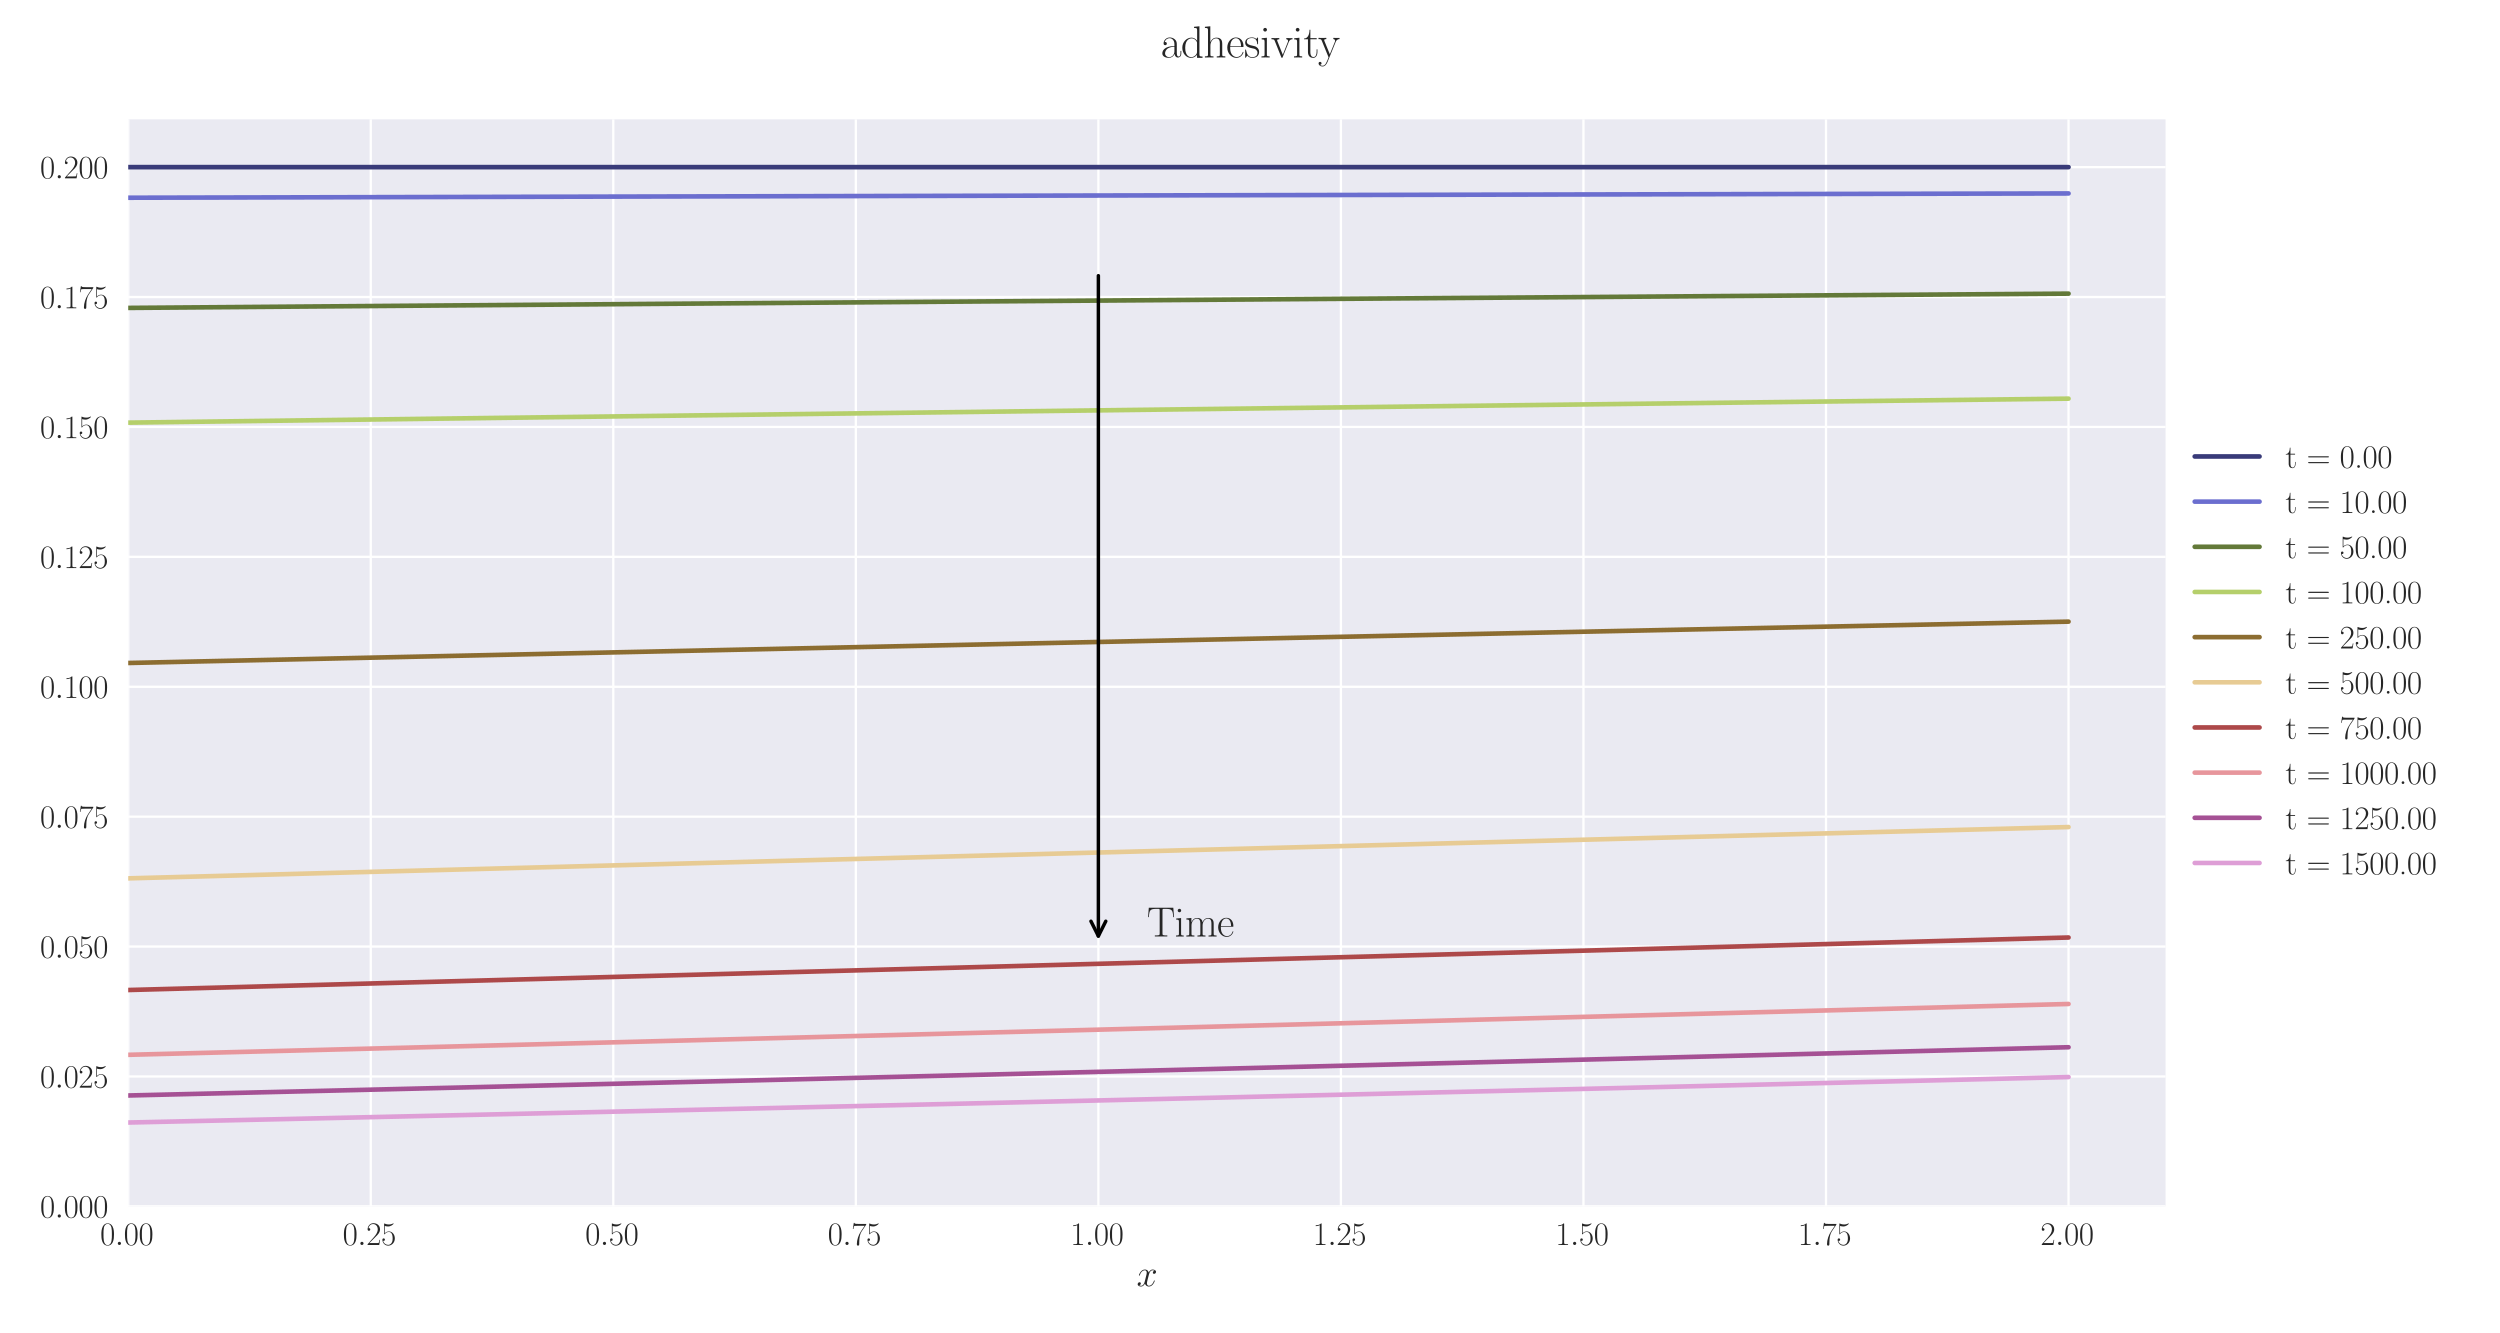 <?xml version="1.0" encoding="utf-8" standalone="no"?>
<!DOCTYPE svg PUBLIC "-//W3C//DTD SVG 1.1//EN"
  "http://www.w3.org/Graphics/SVG/1.1/DTD/svg11.dtd">
<svg xmlns:xlink="http://www.w3.org/1999/xlink" width="1080pt" height="576pt" viewBox="0 0 1080 576" xmlns="http://www.w3.org/2000/svg" version="1.1">
 <defs>
  <style type="text/css">*{stroke-linejoin: round; stroke-linecap: butt}</style>
 </defs>
 <g id="figure_1">
  <g id="patch_1">
   <path d="M 0 576 
L 1080 576 
L 1080 0 
L 0 0 
z
" style="fill: #ffffff"/>
  </g>
  <g id="axes_1">
   <g id="patch_2">
    <path d="M 55.388 521.153 
L 935.518 521.153 
L 935.518 51.564 
L 55.388 51.564 
z
" style="fill: #eaeaf2"/>
   </g>
   <g id="matplotlib.axis_1">
    <g id="xtick_1">
     <g id="line2d_1">
      <path d="M 55.388 521.153 
L 55.388 51.564 
" clip-path="url(#p39dd7da897)" style="fill: none; stroke: #ffffff; stroke-linecap: round"/>
     </g>
     <g id="line2d_2"/>
     <g id="text_1">
      <!-- $\mathdefault{0.00}$ -->
      <g style="fill: #262626" transform="translate(43.248 537.839) scale(0.14 -0.14)">
       <defs>
        <path id="CMR17-30" d="M 2688 2025 
C 2688 2416 2682 3080 2413 3591 
C 2176 4039 1798 4198 1466 4198 
C 1158 4198 768 4058 525 3597 
C 269 3118 243 2524 243 2025 
C 243 1661 250 1106 448 619 
C 723 -39 1216 -128 1466 -128 
C 1760 -128 2208 -7 2470 600 
C 2662 1042 2688 1559 2688 2025 
z
M 1466 -26 
C 1056 -26 813 325 723 812 
C 653 1188 653 1738 653 2096 
C 653 2588 653 2997 736 3387 
C 858 3929 1216 4096 1466 4096 
C 1728 4096 2067 3923 2189 3400 
C 2272 3036 2278 2607 2278 2096 
C 2278 1680 2278 1169 2202 792 
C 2067 95 1690 -26 1466 -26 
z
" transform="scale(0.016)"/>
        <path id="CMMI12-3a" d="M 1178 307 
C 1178 492 1024 619 870 619 
C 685 619 557 466 557 313 
C 557 128 710 0 864 0 
C 1050 0 1178 153 1178 307 
z
" transform="scale(0.016)"/>
       </defs>
       <use xlink:href="#CMR17-30" transform="scale(0.996)"/>
       <use xlink:href="#CMMI12-3a" transform="translate(45.69 0) scale(0.996)"/>
       <use xlink:href="#CMR17-30" transform="translate(72.788 0) scale(0.996)"/>
       <use xlink:href="#CMR17-30" transform="translate(118.478 0) scale(0.996)"/>
      </g>
     </g>
    </g>
    <g id="xtick_2">
     <g id="line2d_3">
      <path d="M 160.165 521.153 
L 160.165 51.564 
" clip-path="url(#p39dd7da897)" style="fill: none; stroke: #ffffff; stroke-linecap: round"/>
     </g>
     <g id="line2d_4"/>
     <g id="text_2">
      <!-- $\mathdefault{0.25}$ -->
      <g style="fill: #262626" transform="translate(148.025 537.839) scale(0.14 -0.14)">
       <defs>
        <path id="CMR17-32" d="M 2669 989 
L 2554 989 
C 2490 536 2438 459 2413 420 
C 2381 369 1920 369 1830 369 
L 602 369 
C 832 619 1280 1072 1824 1597 
C 2214 1967 2669 2402 2669 3035 
C 2669 3790 2067 4224 1395 4224 
C 691 4224 262 3604 262 3030 
C 262 2780 448 2748 525 2748 
C 589 2748 781 2787 781 3010 
C 781 3207 614 3264 525 3264 
C 486 3264 448 3258 422 3245 
C 544 3790 915 4058 1306 4058 
C 1862 4058 2227 3617 2227 3035 
C 2227 2479 1901 2000 1536 1584 
L 262 146 
L 262 0 
L 2515 0 
L 2669 989 
z
" transform="scale(0.016)"/>
        <path id="CMR17-35" d="M 730 3692 
C 794 3666 1056 3584 1325 3584 
C 1920 3584 2246 3911 2432 4100 
C 2432 4157 2432 4192 2394 4192 
C 2387 4192 2374 4192 2323 4163 
C 2099 4058 1837 3973 1517 3973 
C 1325 3973 1037 3999 723 4139 
C 653 4171 640 4171 634 4171 
C 602 4171 595 4164 595 4037 
L 595 2203 
C 595 2089 595 2057 659 2057 
C 691 2057 704 2070 736 2114 
C 941 2401 1222 2522 1542 2522 
C 1766 2522 2246 2382 2246 1289 
C 2246 1085 2246 715 2054 421 
C 1894 159 1645 25 1370 25 
C 947 25 518 320 403 814 
C 429 807 480 795 506 795 
C 589 795 749 840 749 1038 
C 749 1210 627 1280 506 1280 
C 358 1280 262 1190 262 1011 
C 262 454 704 -128 1382 -128 
C 2042 -128 2669 440 2669 1264 
C 2669 2030 2170 2624 1549 2624 
C 1222 2624 947 2503 730 2274 
L 730 3692 
z
" transform="scale(0.016)"/>
       </defs>
       <use xlink:href="#CMR17-30" transform="scale(0.996)"/>
       <use xlink:href="#CMMI12-3a" transform="translate(45.69 0) scale(0.996)"/>
       <use xlink:href="#CMR17-32" transform="translate(72.788 0) scale(0.996)"/>
       <use xlink:href="#CMR17-35" transform="translate(118.478 0) scale(0.996)"/>
      </g>
     </g>
    </g>
    <g id="xtick_3">
     <g id="line2d_5">
      <path d="M 264.942 521.153 
L 264.942 51.564 
" clip-path="url(#p39dd7da897)" style="fill: none; stroke: #ffffff; stroke-linecap: round"/>
     </g>
     <g id="line2d_6"/>
     <g id="text_3">
      <!-- $\mathdefault{0.50}$ -->
      <g style="fill: #262626" transform="translate(252.803 537.839) scale(0.14 -0.14)">
       <use xlink:href="#CMR17-30" transform="scale(0.996)"/>
       <use xlink:href="#CMMI12-3a" transform="translate(45.69 0) scale(0.996)"/>
       <use xlink:href="#CMR17-35" transform="translate(72.788 0) scale(0.996)"/>
       <use xlink:href="#CMR17-30" transform="translate(118.478 0) scale(0.996)"/>
      </g>
     </g>
    </g>
    <g id="xtick_4">
     <g id="line2d_7">
      <path d="M 369.72 521.153 
L 369.72 51.564 
" clip-path="url(#p39dd7da897)" style="fill: none; stroke: #ffffff; stroke-linecap: round"/>
     </g>
     <g id="line2d_8"/>
     <g id="text_4">
      <!-- $\mathdefault{0.75}$ -->
      <g style="fill: #262626" transform="translate(357.58 537.839) scale(0.14 -0.14)">
       <defs>
        <path id="CMR17-37" d="M 2886 3941 
L 2886 4081 
L 1382 4081 
C 634 4081 621 4165 595 4288 
L 480 4288 
L 294 3094 
L 410 3094 
C 429 3215 474 3540 550 3661 
C 589 3712 1062 3712 1171 3712 
L 2579 3712 
L 1869 2661 
C 1395 1954 1069 999 1069 165 
C 1069 89 1069 -128 1299 -128 
C 1530 -128 1530 89 1530 171 
L 1530 465 
C 1530 1508 1709 2196 2003 2636 
L 2886 3941 
z
" transform="scale(0.016)"/>
       </defs>
       <use xlink:href="#CMR17-30" transform="scale(0.996)"/>
       <use xlink:href="#CMMI12-3a" transform="translate(45.69 0) scale(0.996)"/>
       <use xlink:href="#CMR17-37" transform="translate(72.788 0) scale(0.996)"/>
       <use xlink:href="#CMR17-35" transform="translate(118.478 0) scale(0.996)"/>
      </g>
     </g>
    </g>
    <g id="xtick_5">
     <g id="line2d_9">
      <path d="M 474.497 521.153 
L 474.497 51.564 
" clip-path="url(#p39dd7da897)" style="fill: none; stroke: #ffffff; stroke-linecap: round"/>
     </g>
     <g id="line2d_10"/>
     <g id="text_5">
      <!-- $\mathdefault{1.00}$ -->
      <g style="fill: #262626" transform="translate(462.358 537.839) scale(0.14 -0.14)">
       <defs>
        <path id="CMR17-31" d="M 1702 4058 
C 1702 4192 1696 4192 1606 4192 
C 1357 3916 979 3827 621 3827 
C 602 3827 570 3827 563 3808 
C 557 3795 557 3782 557 3648 
C 755 3648 1088 3686 1344 3839 
L 1344 461 
C 1344 236 1331 160 781 160 
L 589 160 
L 589 0 
C 896 0 1216 0 1523 0 
C 1830 0 2150 0 2458 0 
L 2458 160 
L 2266 160 
C 1715 160 1702 230 1702 458 
L 1702 4058 
z
" transform="scale(0.016)"/>
       </defs>
       <use xlink:href="#CMR17-31" transform="scale(0.996)"/>
       <use xlink:href="#CMMI12-3a" transform="translate(45.69 0) scale(0.996)"/>
       <use xlink:href="#CMR17-30" transform="translate(72.788 0) scale(0.996)"/>
       <use xlink:href="#CMR17-30" transform="translate(118.478 0) scale(0.996)"/>
      </g>
     </g>
    </g>
    <g id="xtick_6">
     <g id="line2d_11">
      <path d="M 579.275 521.153 
L 579.275 51.564 
" clip-path="url(#p39dd7da897)" style="fill: none; stroke: #ffffff; stroke-linecap: round"/>
     </g>
     <g id="line2d_12"/>
     <g id="text_6">
      <!-- $\mathdefault{1.25}$ -->
      <g style="fill: #262626" transform="translate(567.135 537.839) scale(0.14 -0.14)">
       <use xlink:href="#CMR17-31" transform="scale(0.996)"/>
       <use xlink:href="#CMMI12-3a" transform="translate(45.69 0) scale(0.996)"/>
       <use xlink:href="#CMR17-32" transform="translate(72.788 0) scale(0.996)"/>
       <use xlink:href="#CMR17-35" transform="translate(118.478 0) scale(0.996)"/>
      </g>
     </g>
    </g>
    <g id="xtick_7">
     <g id="line2d_13">
      <path d="M 684.052 521.153 
L 684.052 51.564 
" clip-path="url(#p39dd7da897)" style="fill: none; stroke: #ffffff; stroke-linecap: round"/>
     </g>
     <g id="line2d_14"/>
     <g id="text_7">
      <!-- $\mathdefault{1.50}$ -->
      <g style="fill: #262626" transform="translate(671.912 537.839) scale(0.14 -0.14)">
       <use xlink:href="#CMR17-31" transform="scale(0.996)"/>
       <use xlink:href="#CMMI12-3a" transform="translate(45.69 0) scale(0.996)"/>
       <use xlink:href="#CMR17-35" transform="translate(72.788 0) scale(0.996)"/>
       <use xlink:href="#CMR17-30" transform="translate(118.478 0) scale(0.996)"/>
      </g>
     </g>
    </g>
    <g id="xtick_8">
     <g id="line2d_15">
      <path d="M 788.829 521.153 
L 788.829 51.564 
" clip-path="url(#p39dd7da897)" style="fill: none; stroke: #ffffff; stroke-linecap: round"/>
     </g>
     <g id="line2d_16"/>
     <g id="text_8">
      <!-- $\mathdefault{1.75}$ -->
      <g style="fill: #262626" transform="translate(776.69 537.839) scale(0.14 -0.14)">
       <use xlink:href="#CMR17-31" transform="scale(0.996)"/>
       <use xlink:href="#CMMI12-3a" transform="translate(45.69 0) scale(0.996)"/>
       <use xlink:href="#CMR17-37" transform="translate(72.788 0) scale(0.996)"/>
       <use xlink:href="#CMR17-35" transform="translate(118.478 0) scale(0.996)"/>
      </g>
     </g>
    </g>
    <g id="xtick_9">
     <g id="line2d_17">
      <path d="M 893.607 521.153 
L 893.607 51.564 
" clip-path="url(#p39dd7da897)" style="fill: none; stroke: #ffffff; stroke-linecap: round"/>
     </g>
     <g id="line2d_18"/>
     <g id="text_9">
      <!-- $\mathdefault{2.00}$ -->
      <g style="fill: #262626" transform="translate(881.467 537.839) scale(0.14 -0.14)">
       <use xlink:href="#CMR17-32" transform="scale(0.996)"/>
       <use xlink:href="#CMMI12-3a" transform="translate(45.69 0) scale(0.996)"/>
       <use xlink:href="#CMR17-30" transform="translate(72.788 0) scale(0.996)"/>
       <use xlink:href="#CMR17-30" transform="translate(118.478 0) scale(0.996)"/>
      </g>
     </g>
    </g>
    <g id="text_10">
     <!-- $x$ -->
     <g style="fill: #262626" transform="translate(491.018 555.621) scale(0.16 -0.16)">
      <defs>
       <path id="CMMI12-78" d="M 3034 2606 
C 2829 2567 2752 2414 2752 2293 
C 2752 2139 2874 2088 2963 2088 
C 3155 2088 3290 2254 3290 2427 
C 3290 2695 2982 2816 2714 2816 
C 2323 2816 2106 2433 2048 2312 
C 1901 2816 1504 2816 1389 2816 
C 736 2816 390 1980 390 1839 
C 390 1814 416 1782 461 1782 
C 512 1782 525 1820 538 1846 
C 755 2555 1184 2689 1370 2689 
C 1658 2689 1715 2420 1715 2267 
C 1715 2127 1677 1980 1600 1673 
L 1382 798 
C 1286 415 1101 64 762 64 
C 730 64 570 64 435 147 
C 666 192 717 383 717 460 
C 717 588 621 664 499 664 
C 346 664 179 530 179 326 
C 179 57 480 -64 755 -64 
C 1062 -64 1280 179 1414 441 
C 1517 64 1837 -64 2074 -64 
C 2726 -64 3072 773 3072 913 
C 3072 945 3046 971 3008 971 
C 2950 971 2944 939 2925 888 
C 2752 326 2381 64 2093 64 
C 1869 64 1747 230 1747 492 
C 1747 632 1773 734 1875 1156 
L 2099 2024 
C 2195 2408 2413 2689 2707 2689 
C 2720 2689 2899 2689 3034 2606 
z
" transform="scale(0.016)"/>
      </defs>
      <use xlink:href="#CMMI12-78" transform="scale(0.996)"/>
     </g>
    </g>
   </g>
   <g id="matplotlib.axis_2">
    <g id="ytick_1">
     <g id="line2d_19">
      <path d="M 55.388 521.153 
L 935.518 521.153 
" clip-path="url(#p39dd7da897)" style="fill: none; stroke: #ffffff; stroke-linecap: round"/>
     </g>
     <g id="line2d_20"/>
     <g id="text_11">
      <!-- $\mathdefault{0.000}$ -->
      <g style="fill: #262626" transform="translate(17.28 525.996) scale(0.14 -0.14)">
       <use xlink:href="#CMR17-30" transform="scale(0.996)"/>
       <use xlink:href="#CMMI12-3a" transform="translate(45.69 0) scale(0.996)"/>
       <use xlink:href="#CMR17-30" transform="translate(72.788 0) scale(0.996)"/>
       <use xlink:href="#CMR17-30" transform="translate(118.478 0) scale(0.996)"/>
       <use xlink:href="#CMR17-30" transform="translate(164.169 0) scale(0.996)"/>
      </g>
     </g>
    </g>
    <g id="ytick_2">
     <g id="line2d_21">
      <path d="M 55.388 465.034 
L 935.518 465.034 
" clip-path="url(#p39dd7da897)" style="fill: none; stroke: #ffffff; stroke-linecap: round"/>
     </g>
     <g id="line2d_22"/>
     <g id="text_12">
      <!-- $\mathdefault{0.025}$ -->
      <g style="fill: #262626" transform="translate(17.28 469.877) scale(0.14 -0.14)">
       <use xlink:href="#CMR17-30" transform="scale(0.996)"/>
       <use xlink:href="#CMMI12-3a" transform="translate(45.69 0) scale(0.996)"/>
       <use xlink:href="#CMR17-30" transform="translate(72.788 0) scale(0.996)"/>
       <use xlink:href="#CMR17-32" transform="translate(118.478 0) scale(0.996)"/>
       <use xlink:href="#CMR17-35" transform="translate(164.169 0) scale(0.996)"/>
      </g>
     </g>
    </g>
    <g id="ytick_3">
     <g id="line2d_23">
      <path d="M 55.388 408.915 
L 935.518 408.915 
" clip-path="url(#p39dd7da897)" style="fill: none; stroke: #ffffff; stroke-linecap: round"/>
     </g>
     <g id="line2d_24"/>
     <g id="text_13">
      <!-- $\mathdefault{0.050}$ -->
      <g style="fill: #262626" transform="translate(17.28 413.758) scale(0.14 -0.14)">
       <use xlink:href="#CMR17-30" transform="scale(0.996)"/>
       <use xlink:href="#CMMI12-3a" transform="translate(45.69 0) scale(0.996)"/>
       <use xlink:href="#CMR17-30" transform="translate(72.788 0) scale(0.996)"/>
       <use xlink:href="#CMR17-35" transform="translate(118.478 0) scale(0.996)"/>
       <use xlink:href="#CMR17-30" transform="translate(164.169 0) scale(0.996)"/>
      </g>
     </g>
    </g>
    <g id="ytick_4">
     <g id="line2d_25">
      <path d="M 55.388 352.796 
L 935.518 352.796 
" clip-path="url(#p39dd7da897)" style="fill: none; stroke: #ffffff; stroke-linecap: round"/>
     </g>
     <g id="line2d_26"/>
     <g id="text_14">
      <!-- $\mathdefault{0.075}$ -->
      <g style="fill: #262626" transform="translate(17.28 357.639) scale(0.14 -0.14)">
       <use xlink:href="#CMR17-30" transform="scale(0.996)"/>
       <use xlink:href="#CMMI12-3a" transform="translate(45.69 0) scale(0.996)"/>
       <use xlink:href="#CMR17-30" transform="translate(72.788 0) scale(0.996)"/>
       <use xlink:href="#CMR17-37" transform="translate(118.478 0) scale(0.996)"/>
       <use xlink:href="#CMR17-35" transform="translate(164.169 0) scale(0.996)"/>
      </g>
     </g>
    </g>
    <g id="ytick_5">
     <g id="line2d_27">
      <path d="M 55.388 296.677 
L 935.518 296.677 
" clip-path="url(#p39dd7da897)" style="fill: none; stroke: #ffffff; stroke-linecap: round"/>
     </g>
     <g id="line2d_28"/>
     <g id="text_15">
      <!-- $\mathdefault{0.100}$ -->
      <g style="fill: #262626" transform="translate(17.28 301.52) scale(0.14 -0.14)">
       <use xlink:href="#CMR17-30" transform="scale(0.996)"/>
       <use xlink:href="#CMMI12-3a" transform="translate(45.69 0) scale(0.996)"/>
       <use xlink:href="#CMR17-31" transform="translate(72.788 0) scale(0.996)"/>
       <use xlink:href="#CMR17-30" transform="translate(118.478 0) scale(0.996)"/>
       <use xlink:href="#CMR17-30" transform="translate(164.169 0) scale(0.996)"/>
      </g>
     </g>
    </g>
    <g id="ytick_6">
     <g id="line2d_29">
      <path d="M 55.388 240.558 
L 935.518 240.558 
" clip-path="url(#p39dd7da897)" style="fill: none; stroke: #ffffff; stroke-linecap: round"/>
     </g>
     <g id="line2d_30"/>
     <g id="text_16">
      <!-- $\mathdefault{0.125}$ -->
      <g style="fill: #262626" transform="translate(17.28 245.401) scale(0.14 -0.14)">
       <use xlink:href="#CMR17-30" transform="scale(0.996)"/>
       <use xlink:href="#CMMI12-3a" transform="translate(45.69 0) scale(0.996)"/>
       <use xlink:href="#CMR17-31" transform="translate(72.788 0) scale(0.996)"/>
       <use xlink:href="#CMR17-32" transform="translate(118.478 0) scale(0.996)"/>
       <use xlink:href="#CMR17-35" transform="translate(164.169 0) scale(0.996)"/>
      </g>
     </g>
    </g>
    <g id="ytick_7">
     <g id="line2d_31">
      <path d="M 55.388 184.439 
L 935.518 184.439 
" clip-path="url(#p39dd7da897)" style="fill: none; stroke: #ffffff; stroke-linecap: round"/>
     </g>
     <g id="line2d_32"/>
     <g id="text_17">
      <!-- $\mathdefault{0.150}$ -->
      <g style="fill: #262626" transform="translate(17.28 189.282) scale(0.14 -0.14)">
       <use xlink:href="#CMR17-30" transform="scale(0.996)"/>
       <use xlink:href="#CMMI12-3a" transform="translate(45.69 0) scale(0.996)"/>
       <use xlink:href="#CMR17-31" transform="translate(72.788 0) scale(0.996)"/>
       <use xlink:href="#CMR17-35" transform="translate(118.478 0) scale(0.996)"/>
       <use xlink:href="#CMR17-30" transform="translate(164.169 0) scale(0.996)"/>
      </g>
     </g>
    </g>
    <g id="ytick_8">
     <g id="line2d_33">
      <path d="M 55.388 128.32 
L 935.518 128.32 
" clip-path="url(#p39dd7da897)" style="fill: none; stroke: #ffffff; stroke-linecap: round"/>
     </g>
     <g id="line2d_34"/>
     <g id="text_18">
      <!-- $\mathdefault{0.175}$ -->
      <g style="fill: #262626" transform="translate(17.28 133.163) scale(0.14 -0.14)">
       <use xlink:href="#CMR17-30" transform="scale(0.996)"/>
       <use xlink:href="#CMMI12-3a" transform="translate(45.69 0) scale(0.996)"/>
       <use xlink:href="#CMR17-31" transform="translate(72.788 0) scale(0.996)"/>
       <use xlink:href="#CMR17-37" transform="translate(118.478 0) scale(0.996)"/>
       <use xlink:href="#CMR17-35" transform="translate(164.169 0) scale(0.996)"/>
      </g>
     </g>
    </g>
    <g id="ytick_9">
     <g id="line2d_35">
      <path d="M 55.388 72.201 
L 935.518 72.201 
" clip-path="url(#p39dd7da897)" style="fill: none; stroke: #ffffff; stroke-linecap: round"/>
     </g>
     <g id="line2d_36"/>
     <g id="text_19">
      <!-- $\mathdefault{0.200}$ -->
      <g style="fill: #262626" transform="translate(17.28 77.044) scale(0.14 -0.14)">
       <use xlink:href="#CMR17-30" transform="scale(0.996)"/>
       <use xlink:href="#CMMI12-3a" transform="translate(45.69 0) scale(0.996)"/>
       <use xlink:href="#CMR17-32" transform="translate(72.788 0) scale(0.996)"/>
       <use xlink:href="#CMR17-30" transform="translate(118.478 0) scale(0.996)"/>
       <use xlink:href="#CMR17-30" transform="translate(164.169 0) scale(0.996)"/>
      </g>
     </g>
    </g>
   </g>
   <g id="line2d_37">
    <path d="M 55.388 72.201 
L 63.77 72.201 
L 72.152 72.201 
L 80.534 72.201 
L 88.916 72.201 
L 97.299 72.201 
L 105.681 72.201 
L 114.063 72.201 
L 122.445 72.201 
L 130.827 72.201 
L 139.209 72.201 
L 147.592 72.201 
L 155.974 72.201 
L 164.356 72.201 
L 172.738 72.201 
L 181.12 72.201 
L 189.503 72.201 
L 197.885 72.201 
L 206.267 72.201 
L 214.649 72.201 
L 223.031 72.201 
L 231.414 72.201 
L 239.796 72.201 
L 248.178 72.201 
L 256.56 72.201 
L 264.942 72.201 
L 273.325 72.201 
L 281.707 72.201 
L 290.089 72.201 
L 298.471 72.201 
L 306.853 72.201 
L 315.235 72.201 
L 323.618 72.201 
L 332 72.201 
L 340.382 72.201 
L 348.764 72.201 
L 357.146 72.201 
L 365.529 72.201 
L 373.911 72.201 
L 382.293 72.201 
L 390.675 72.201 
L 399.057 72.201 
L 407.44 72.201 
L 415.822 72.201 
L 424.204 72.201 
L 432.586 72.201 
L 440.968 72.201 
L 449.351 72.201 
L 457.733 72.201 
L 466.115 72.201 
L 474.497 72.201 
L 482.879 72.201 
L 491.262 72.201 
L 499.644 72.201 
L 508.026 72.201 
L 516.408 72.201 
L 524.79 72.201 
L 533.172 72.201 
L 541.555 72.201 
L 549.937 72.201 
L 558.319 72.201 
L 566.701 72.201 
L 575.083 72.201 
L 583.466 72.201 
L 591.848 72.201 
L 600.23 72.201 
L 608.612 72.201 
L 616.994 72.201 
L 625.377 72.201 
L 633.759 72.201 
L 642.141 72.201 
L 650.523 72.201 
L 658.905 72.201 
L 667.288 72.201 
L 675.67 72.201 
L 684.052 72.201 
L 692.434 72.201 
L 700.816 72.201 
L 709.198 72.201 
L 717.581 72.201 
L 725.963 72.201 
L 734.345 72.201 
L 742.727 72.201 
L 751.109 72.201 
L 759.492 72.201 
L 767.874 72.201 
L 776.256 72.201 
L 784.638 72.201 
L 793.02 72.201 
L 801.403 72.201 
L 809.785 72.201 
L 818.167 72.201 
L 826.549 72.201 
L 834.931 72.201 
L 843.314 72.201 
L 851.696 72.201 
L 860.078 72.201 
L 868.46 72.201 
L 876.842 72.201 
L 885.225 72.201 
L 893.607 72.201 
" clip-path="url(#p39dd7da897)" style="fill: none; stroke: #393b79; stroke-width: 2; stroke-linecap: round"/>
   </g>
   <g id="line2d_38">
    <path d="M 55.388 85.42 
L 63.77 85.4 
L 72.152 85.38 
L 80.534 85.36 
L 88.916 85.341 
L 97.299 85.321 
L 105.681 85.301 
L 114.063 85.282 
L 122.445 85.262 
L 130.827 85.242 
L 139.209 85.223 
L 147.592 85.203 
L 155.974 85.184 
L 164.356 85.164 
L 172.738 85.145 
L 181.12 85.126 
L 189.503 85.106 
L 197.885 85.087 
L 206.267 85.068 
L 214.649 85.048 
L 223.031 85.029 
L 231.414 85.01 
L 239.796 84.991 
L 248.178 84.971 
L 256.56 84.952 
L 264.942 84.933 
L 273.325 84.914 
L 281.707 84.895 
L 290.089 84.876 
L 298.471 84.857 
L 306.853 84.838 
L 315.235 84.819 
L 323.618 84.8 
L 332 84.781 
L 340.382 84.762 
L 348.764 84.743 
L 357.146 84.724 
L 365.529 84.705 
L 373.911 84.687 
L 382.293 84.668 
L 390.675 84.649 
L 399.057 84.63 
L 407.44 84.612 
L 415.822 84.593 
L 424.204 84.574 
L 432.586 84.556 
L 440.968 84.537 
L 449.351 84.519 
L 457.733 84.5 
L 466.115 84.481 
L 474.497 84.463 
L 482.879 84.444 
L 491.262 84.426 
L 499.644 84.408 
L 508.026 84.389 
L 516.408 84.371 
L 524.79 84.353 
L 533.172 84.334 
L 541.555 84.316 
L 549.937 84.298 
L 558.319 84.279 
L 566.701 84.261 
L 575.083 84.243 
L 583.466 84.225 
L 591.848 84.207 
L 600.23 84.189 
L 608.612 84.171 
L 616.994 84.152 
L 625.377 84.134 
L 633.759 84.116 
L 642.141 84.098 
L 650.523 84.08 
L 658.905 84.062 
L 667.288 84.044 
L 675.67 84.026 
L 684.052 84.008 
L 692.434 83.991 
L 700.816 83.973 
L 709.198 83.955 
L 717.581 83.937 
L 725.963 83.919 
L 734.345 83.901 
L 742.727 83.884 
L 751.109 83.866 
L 759.492 83.848 
L 767.874 83.83 
L 776.256 83.813 
L 784.638 83.795 
L 793.02 83.777 
L 801.403 83.76 
L 809.785 83.742 
L 818.167 83.725 
L 826.549 83.707 
L 834.931 83.69 
L 843.314 83.672 
L 851.696 83.655 
L 860.078 83.637 
L 868.46 83.62 
L 876.842 83.603 
L 885.225 83.585 
L 893.607 83.568 
" clip-path="url(#p39dd7da897)" style="fill: none; stroke: #6b6ecf; stroke-width: 2; stroke-linecap: round"/>
   </g>
   <g id="line2d_39">
    <path d="M 55.388 133.015 
L 63.77 132.95 
L 72.152 132.886 
L 80.534 132.821 
L 88.916 132.756 
L 97.299 132.692 
L 105.681 132.627 
L 114.063 132.563 
L 122.445 132.498 
L 130.827 132.434 
L 139.209 132.37 
L 147.592 132.306 
L 155.974 132.241 
L 164.356 132.177 
L 172.738 132.113 
L 181.12 132.05 
L 189.503 131.986 
L 197.885 131.922 
L 206.267 131.859 
L 214.649 131.795 
L 223.031 131.732 
L 231.414 131.668 
L 239.796 131.605 
L 248.178 131.541 
L 256.56 131.478 
L 264.942 131.414 
L 273.325 131.351 
L 281.707 131.288 
L 290.089 131.225 
L 298.471 131.162 
L 306.853 131.099 
L 315.235 131.036 
L 323.618 130.973 
L 332 130.911 
L 340.382 130.848 
L 348.764 130.785 
L 357.146 130.723 
L 365.529 130.661 
L 373.911 130.598 
L 382.293 130.536 
L 390.675 130.473 
L 399.057 130.411 
L 407.44 130.349 
L 415.822 130.287 
L 424.204 130.225 
L 432.586 130.163 
L 440.968 130.101 
L 449.351 130.039 
L 457.733 129.977 
L 466.115 129.915 
L 474.497 129.854 
L 482.879 129.792 
L 491.262 129.731 
L 499.644 129.669 
L 508.026 129.608 
L 516.408 129.547 
L 524.79 129.486 
L 533.172 129.424 
L 541.555 129.363 
L 549.937 129.302 
L 558.319 129.241 
L 566.701 129.18 
L 575.083 129.119 
L 583.466 129.058 
L 591.848 128.997 
L 600.23 128.936 
L 608.612 128.876 
L 616.994 128.815 
L 625.377 128.755 
L 633.759 128.694 
L 642.141 128.634 
L 650.523 128.574 
L 658.905 128.513 
L 667.288 128.453 
L 675.67 128.393 
L 684.052 128.333 
L 692.434 128.273 
L 700.816 128.213 
L 709.198 128.153 
L 717.581 128.093 
L 725.963 128.033 
L 734.345 127.973 
L 742.727 127.913 
L 751.109 127.854 
L 759.492 127.794 
L 767.874 127.735 
L 776.256 127.675 
L 784.638 127.616 
L 793.02 127.557 
L 801.403 127.498 
L 809.785 127.438 
L 818.167 127.379 
L 826.549 127.32 
L 834.931 127.261 
L 843.314 127.202 
L 851.696 127.143 
L 860.078 127.084 
L 868.46 127.026 
L 876.842 126.967 
L 885.225 126.908 
L 893.607 126.85 
" clip-path="url(#p39dd7da897)" style="fill: none; stroke: #637939; stroke-width: 2; stroke-linecap: round"/>
   </g>
   <g id="line2d_40">
    <path d="M 55.388 182.58 
L 63.77 182.472 
L 72.152 182.364 
L 80.534 182.255 
L 88.916 182.147 
L 97.299 182.04 
L 105.681 181.932 
L 114.063 181.824 
L 122.445 181.716 
L 130.827 181.609 
L 139.209 181.501 
L 147.592 181.394 
L 155.974 181.286 
L 164.356 181.179 
L 172.738 181.072 
L 181.12 180.965 
L 189.503 180.858 
L 197.885 180.751 
L 206.267 180.645 
L 214.649 180.538 
L 223.031 180.432 
L 231.414 180.325 
L 239.796 180.219 
L 248.178 180.113 
L 256.56 180.007 
L 264.942 179.901 
L 273.325 179.794 
L 281.707 179.689 
L 290.089 179.583 
L 298.471 179.477 
L 306.853 179.372 
L 315.235 179.266 
L 323.618 179.161 
L 332 179.056 
L 340.382 178.95 
L 348.764 178.845 
L 357.146 178.74 
L 365.529 178.635 
L 373.911 178.531 
L 382.293 178.426 
L 390.675 178.322 
L 399.057 178.217 
L 407.44 178.112 
L 415.822 178.008 
L 424.204 177.904 
L 432.586 177.799 
L 440.968 177.695 
L 449.351 177.592 
L 457.733 177.488 
L 466.115 177.384 
L 474.497 177.28 
L 482.879 177.177 
L 491.262 177.073 
L 499.644 176.97 
L 508.026 176.866 
L 516.408 176.763 
L 524.79 176.66 
L 533.172 176.557 
L 541.555 176.454 
L 549.937 176.351 
L 558.319 176.249 
L 566.701 176.146 
L 575.083 176.043 
L 583.466 175.941 
L 591.848 175.838 
L 600.23 175.736 
L 608.612 175.634 
L 616.994 175.532 
L 625.377 175.43 
L 633.759 175.328 
L 642.141 175.226 
L 650.523 175.124 
L 658.905 175.023 
L 667.288 174.921 
L 675.67 174.82 
L 684.052 174.719 
L 692.434 174.617 
L 700.816 174.516 
L 709.198 174.415 
L 717.581 174.314 
L 725.963 174.213 
L 734.345 174.112 
L 742.727 174.011 
L 751.109 173.911 
L 759.492 173.81 
L 767.874 173.71 
L 776.256 173.61 
L 784.638 173.509 
L 793.02 173.409 
L 801.403 173.309 
L 809.785 173.209 
L 818.167 173.109 
L 826.549 173.009 
L 834.931 172.91 
L 843.314 172.81 
L 851.696 172.711 
L 860.078 172.611 
L 868.46 172.511 
L 876.842 172.412 
L 885.225 172.313 
L 893.607 172.214 
" clip-path="url(#p39dd7da897)" style="fill: none; stroke: #b5cf6b; stroke-width: 2; stroke-linecap: round"/>
   </g>
   <g id="line2d_41">
    <path d="M 55.388 286.411 
L 63.77 286.227 
L 72.152 286.043 
L 80.534 285.858 
L 88.916 285.674 
L 97.299 285.49 
L 105.681 285.306 
L 114.063 285.123 
L 122.445 284.939 
L 130.827 284.755 
L 139.209 284.572 
L 147.592 284.389 
L 155.974 284.205 
L 164.356 284.023 
L 172.738 283.84 
L 181.12 283.657 
L 189.503 283.474 
L 197.885 283.291 
L 206.267 283.109 
L 214.649 282.927 
L 223.031 282.744 
L 231.414 282.562 
L 239.796 282.38 
L 248.178 282.198 
L 256.56 282.017 
L 264.942 281.835 
L 273.325 281.653 
L 281.707 281.472 
L 290.089 281.291 
L 298.471 281.109 
L 306.853 280.928 
L 315.235 280.748 
L 323.618 280.567 
L 332 280.386 
L 340.382 280.205 
L 348.764 280.025 
L 357.146 279.845 
L 365.529 279.664 
L 373.911 279.484 
L 382.293 279.304 
L 390.675 279.124 
L 399.057 278.944 
L 407.44 278.765 
L 415.822 278.585 
L 424.204 278.406 
L 432.586 278.227 
L 440.968 278.048 
L 449.351 277.868 
L 457.733 277.69 
L 466.115 277.511 
L 474.497 277.332 
L 482.879 277.153 
L 491.262 276.975 
L 499.644 276.796 
L 508.026 276.618 
L 516.408 276.44 
L 524.79 276.262 
L 533.172 276.084 
L 541.555 275.907 
L 549.937 275.729 
L 558.319 275.551 
L 566.701 275.374 
L 575.083 275.197 
L 583.466 275.019 
L 591.848 274.842 
L 600.23 274.665 
L 608.612 274.489 
L 616.994 274.312 
L 625.377 274.135 
L 633.759 273.959 
L 642.141 273.783 
L 650.523 273.606 
L 658.905 273.43 
L 667.288 273.254 
L 675.67 273.078 
L 684.052 272.902 
L 692.434 272.727 
L 700.816 272.551 
L 709.198 272.376 
L 717.581 272.201 
L 725.963 272.025 
L 734.345 271.85 
L 742.727 271.675 
L 751.109 271.501 
L 759.492 271.326 
L 767.874 271.151 
L 776.256 270.977 
L 784.638 270.802 
L 793.02 270.628 
L 801.403 270.454 
L 809.785 270.28 
L 818.167 270.106 
L 826.549 269.933 
L 834.931 269.759 
L 843.314 269.585 
L 851.696 269.412 
L 860.078 269.239 
L 868.46 269.065 
L 876.842 268.892 
L 885.225 268.72 
L 893.607 268.547 
" clip-path="url(#p39dd7da897)" style="fill: none; stroke: #8c6d31; stroke-width: 2; stroke-linecap: round"/>
   </g>
   <g id="line2d_42">
    <path d="M 55.388 379.452 
L 63.77 379.227 
L 72.152 379.003 
L 80.534 378.778 
L 88.916 378.554 
L 97.299 378.329 
L 105.681 378.105 
L 114.063 377.881 
L 122.445 377.657 
L 130.827 377.432 
L 139.209 377.208 
L 147.592 376.984 
L 155.974 376.76 
L 164.356 376.536 
L 172.738 376.312 
L 181.12 376.089 
L 189.503 375.865 
L 197.885 375.641 
L 206.267 375.417 
L 214.649 375.194 
L 223.031 374.97 
L 231.414 374.747 
L 239.796 374.523 
L 248.178 374.3 
L 256.56 374.076 
L 264.942 373.853 
L 273.325 373.63 
L 281.707 373.407 
L 290.089 373.184 
L 298.471 372.96 
L 306.853 372.738 
L 315.235 372.515 
L 323.618 372.292 
L 332 372.069 
L 340.382 371.846 
L 348.764 371.623 
L 357.146 371.401 
L 365.529 371.178 
L 373.911 370.956 
L 382.293 370.733 
L 390.675 370.511 
L 399.057 370.288 
L 407.44 370.066 
L 415.822 369.844 
L 424.204 369.622 
L 432.586 369.4 
L 440.968 369.178 
L 449.351 368.956 
L 457.733 368.734 
L 466.115 368.512 
L 474.497 368.29 
L 482.879 368.068 
L 491.262 367.847 
L 499.644 367.625 
L 508.026 367.404 
L 516.408 367.182 
L 524.79 366.961 
L 533.172 366.739 
L 541.555 366.518 
L 549.937 366.297 
L 558.319 366.076 
L 566.701 365.855 
L 575.083 365.634 
L 583.466 365.413 
L 591.848 365.192 
L 600.23 364.971 
L 608.612 364.751 
L 616.994 364.53 
L 625.377 364.309 
L 633.759 364.089 
L 642.141 363.869 
L 650.523 363.648 
L 658.905 363.428 
L 667.288 363.208 
L 675.67 362.987 
L 684.052 362.767 
L 692.434 362.547 
L 700.816 362.327 
L 709.198 362.107 
L 717.581 361.888 
L 725.963 361.668 
L 734.345 361.448 
L 742.727 361.229 
L 751.109 361.009 
L 759.492 360.79 
L 767.874 360.57 
L 776.256 360.351 
L 784.638 360.132 
L 793.02 359.913 
L 801.403 359.694 
L 809.785 359.475 
L 818.167 359.256 
L 826.549 359.037 
L 834.931 358.818 
L 843.314 358.599 
L 851.696 358.381 
L 860.078 358.162 
L 868.46 357.944 
L 876.842 357.725 
L 885.225 357.507 
L 893.607 357.289 
" clip-path="url(#p39dd7da897)" style="fill: none; stroke: #e7cb94; stroke-width: 2; stroke-linecap: round"/>
   </g>
   <g id="line2d_43">
    <path d="M 55.388 427.689 
L 63.77 427.463 
L 72.152 427.237 
L 80.534 427.012 
L 88.916 426.786 
L 97.299 426.56 
L 105.681 426.334 
L 114.063 426.108 
L 122.445 425.883 
L 130.827 425.657 
L 139.209 425.431 
L 147.592 425.205 
L 155.974 424.979 
L 164.356 424.752 
L 172.738 424.526 
L 181.12 424.3 
L 189.503 424.074 
L 197.885 423.848 
L 206.267 423.621 
L 214.649 423.395 
L 223.031 423.169 
L 231.414 422.942 
L 239.796 422.716 
L 248.178 422.49 
L 256.56 422.263 
L 264.942 422.037 
L 273.325 421.81 
L 281.707 421.584 
L 290.089 421.357 
L 298.471 421.131 
L 306.853 420.904 
L 315.235 420.677 
L 323.618 420.451 
L 332 420.224 
L 340.382 419.997 
L 348.764 419.77 
L 357.146 419.544 
L 365.529 419.317 
L 373.911 419.09 
L 382.293 418.863 
L 390.675 418.636 
L 399.057 418.409 
L 407.44 418.182 
L 415.822 417.955 
L 424.204 417.728 
L 432.586 417.502 
L 440.968 417.275 
L 449.351 417.047 
L 457.733 416.82 
L 466.115 416.593 
L 474.497 416.366 
L 482.879 416.139 
L 491.262 415.912 
L 499.644 415.685 
L 508.026 415.458 
L 516.408 415.231 
L 524.79 415.004 
L 533.172 414.776 
L 541.555 414.549 
L 549.937 414.322 
L 558.319 414.095 
L 566.701 413.868 
L 575.083 413.64 
L 583.466 413.413 
L 591.848 413.186 
L 600.23 412.959 
L 608.612 412.731 
L 616.994 412.504 
L 625.377 412.277 
L 633.759 412.05 
L 642.141 411.822 
L 650.523 411.595 
L 658.905 411.368 
L 667.288 411.14 
L 675.67 410.913 
L 684.052 410.686 
L 692.434 410.458 
L 700.816 410.231 
L 709.198 410.004 
L 717.581 409.776 
L 725.963 409.549 
L 734.345 409.322 
L 742.727 409.094 
L 751.109 408.867 
L 759.492 408.64 
L 767.874 408.412 
L 776.256 408.185 
L 784.638 407.958 
L 793.02 407.73 
L 801.403 407.503 
L 809.785 407.276 
L 818.167 407.048 
L 826.549 406.821 
L 834.931 406.594 
L 843.314 406.366 
L 851.696 406.139 
L 860.078 405.912 
L 868.46 405.685 
L 876.842 405.457 
L 885.225 405.23 
L 893.607 405.003 
" clip-path="url(#p39dd7da897)" style="fill: none; stroke: #ad494a; stroke-width: 2; stroke-linecap: round"/>
   </g>
   <g id="line2d_44">
    <path d="M 55.388 455.682 
L 63.77 455.468 
L 72.152 455.254 
L 80.534 455.039 
L 88.916 454.824 
L 97.299 454.609 
L 105.681 454.394 
L 114.063 454.179 
L 122.445 453.964 
L 130.827 453.749 
L 139.209 453.533 
L 147.592 453.317 
L 155.974 453.102 
L 164.356 452.886 
L 172.738 452.67 
L 181.12 452.454 
L 189.503 452.237 
L 197.885 452.021 
L 206.267 451.805 
L 214.649 451.588 
L 223.031 451.371 
L 231.414 451.154 
L 239.796 450.937 
L 248.178 450.72 
L 256.56 450.503 
L 264.942 450.286 
L 273.325 450.068 
L 281.707 449.851 
L 290.089 449.633 
L 298.471 449.416 
L 306.853 449.198 
L 315.235 448.98 
L 323.618 448.762 
L 332 448.543 
L 340.382 448.325 
L 348.764 448.107 
L 357.146 447.888 
L 365.529 447.67 
L 373.911 447.451 
L 382.293 447.232 
L 390.675 447.013 
L 399.057 446.794 
L 407.44 446.575 
L 415.822 446.356 
L 424.204 446.136 
L 432.586 445.917 
L 440.968 445.697 
L 449.351 445.478 
L 457.733 445.258 
L 466.115 445.038 
L 474.497 444.818 
L 482.879 444.598 
L 491.262 444.378 
L 499.644 444.158 
L 508.026 443.938 
L 516.408 443.717 
L 524.79 443.497 
L 533.172 443.276 
L 541.555 443.056 
L 549.937 442.835 
L 558.319 442.614 
L 566.701 442.393 
L 575.083 442.172 
L 583.466 441.951 
L 591.848 441.73 
L 600.23 441.509 
L 608.612 441.287 
L 616.994 441.066 
L 625.377 440.844 
L 633.759 440.623 
L 642.141 440.401 
L 650.523 440.179 
L 658.905 439.957 
L 667.288 439.736 
L 675.67 439.514 
L 684.052 439.291 
L 692.434 439.069 
L 700.816 438.847 
L 709.198 438.625 
L 717.581 438.402 
L 725.963 438.18 
L 734.345 437.957 
L 742.727 437.735 
L 751.109 437.512 
L 759.492 437.289 
L 767.874 437.067 
L 776.256 436.844 
L 784.638 436.621 
L 793.02 436.398 
L 801.403 436.175 
L 809.785 435.952 
L 818.167 435.728 
L 826.549 435.505 
L 834.931 435.282 
L 843.314 435.058 
L 851.696 434.835 
L 860.078 434.611 
L 868.46 434.388 
L 876.842 434.164 
L 885.225 433.94 
L 893.607 433.716 
" clip-path="url(#p39dd7da897)" style="fill: none; stroke: #e7969c; stroke-width: 2; stroke-linecap: round"/>
   </g>
   <g id="line2d_45">
    <path d="M 55.388 473.253 
L 63.77 473.053 
L 72.152 472.853 
L 80.534 472.653 
L 88.916 472.453 
L 97.299 472.253 
L 105.681 472.052 
L 114.063 471.851 
L 122.445 471.65 
L 130.827 471.449 
L 139.209 471.248 
L 147.592 471.046 
L 155.974 470.844 
L 164.356 470.642 
L 172.738 470.44 
L 181.12 470.237 
L 189.503 470.035 
L 197.885 469.832 
L 206.267 469.629 
L 214.649 469.426 
L 223.031 469.222 
L 231.414 469.019 
L 239.796 468.815 
L 248.178 468.611 
L 256.56 468.407 
L 264.942 468.202 
L 273.325 467.998 
L 281.707 467.793 
L 290.089 467.588 
L 298.471 467.383 
L 306.853 467.178 
L 315.235 466.972 
L 323.618 466.767 
L 332 466.561 
L 340.382 466.355 
L 348.764 466.148 
L 357.146 465.942 
L 365.529 465.735 
L 373.911 465.529 
L 382.293 465.322 
L 390.675 465.115 
L 399.057 464.907 
L 407.44 464.7 
L 415.822 464.492 
L 424.204 464.285 
L 432.586 464.077 
L 440.968 463.868 
L 449.351 463.66 
L 457.733 463.452 
L 466.115 463.243 
L 474.497 463.034 
L 482.879 462.825 
L 491.262 462.616 
L 499.644 462.407 
L 508.026 462.197 
L 516.408 461.988 
L 524.79 461.778 
L 533.172 461.568 
L 541.555 461.358 
L 549.937 461.148 
L 558.319 460.937 
L 566.701 460.727 
L 575.083 460.516 
L 583.466 460.305 
L 591.848 460.094 
L 600.23 459.883 
L 608.612 459.672 
L 616.994 459.46 
L 625.377 459.249 
L 633.759 459.037 
L 642.141 458.825 
L 650.523 458.613 
L 658.905 458.401 
L 667.288 458.188 
L 675.67 457.976 
L 684.052 457.763 
L 692.434 457.55 
L 700.816 457.338 
L 709.198 457.124 
L 717.581 456.911 
L 725.963 456.698 
L 734.345 456.484 
L 742.727 456.271 
L 751.109 456.057 
L 759.492 455.843 
L 767.874 455.629 
L 776.256 455.415 
L 784.638 455.201 
L 793.02 454.986 
L 801.403 454.772 
L 809.785 454.557 
L 818.167 454.342 
L 826.549 454.127 
L 834.931 453.912 
L 843.314 453.697 
L 851.696 453.482 
L 860.078 453.266 
L 868.46 453.051 
L 876.842 452.835 
L 885.225 452.619 
L 893.607 452.403 
" clip-path="url(#p39dd7da897)" style="fill: none; stroke: #a55194; stroke-width: 2; stroke-linecap: round"/>
   </g>
   <g id="line2d_46">
    <path d="M 55.388 484.935 
L 63.77 484.751 
L 72.152 484.566 
L 80.534 484.381 
L 88.916 484.196 
L 97.299 484.01 
L 105.681 483.824 
L 114.063 483.638 
L 122.445 483.452 
L 130.827 483.265 
L 139.209 483.078 
L 147.592 482.891 
L 155.974 482.704 
L 164.356 482.516 
L 172.738 482.328 
L 181.12 482.14 
L 189.503 481.951 
L 197.885 481.762 
L 206.267 481.573 
L 214.649 481.384 
L 223.031 481.195 
L 231.414 481.005 
L 239.796 480.815 
L 248.178 480.624 
L 256.56 480.434 
L 264.942 480.243 
L 273.325 480.052 
L 281.707 479.861 
L 290.089 479.669 
L 298.471 479.477 
L 306.853 479.285 
L 315.235 479.093 
L 323.618 478.9 
L 332 478.707 
L 340.382 478.514 
L 348.764 478.321 
L 357.146 478.127 
L 365.529 477.933 
L 373.911 477.739 
L 382.293 477.545 
L 390.675 477.351 
L 399.057 477.156 
L 407.44 476.961 
L 415.822 476.766 
L 424.204 476.57 
L 432.586 476.375 
L 440.968 476.179 
L 449.351 475.982 
L 457.733 475.786 
L 466.115 475.589 
L 474.497 475.393 
L 482.879 475.196 
L 491.262 474.998 
L 499.644 474.801 
L 508.026 474.603 
L 516.408 474.405 
L 524.79 474.207 
L 533.172 474.009 
L 541.555 473.81 
L 549.937 473.611 
L 558.319 473.412 
L 566.701 473.213 
L 575.083 473.013 
L 583.466 472.814 
L 591.848 472.614 
L 600.23 472.414 
L 608.612 472.213 
L 616.994 472.013 
L 625.377 471.812 
L 633.759 471.611 
L 642.141 471.41 
L 650.523 471.209 
L 658.905 471.007 
L 667.288 470.806 
L 675.67 470.604 
L 684.052 470.401 
L 692.434 470.199 
L 700.816 469.997 
L 709.198 469.794 
L 717.581 469.591 
L 725.963 469.388 
L 734.345 469.184 
L 742.727 468.981 
L 751.109 468.777 
L 759.492 468.573 
L 767.874 468.369 
L 776.256 468.165 
L 784.638 467.961 
L 793.02 467.756 
L 801.403 467.551 
L 809.785 467.346 
L 818.167 467.141 
L 826.549 466.935 
L 834.931 466.73 
L 843.314 466.524 
L 851.696 466.318 
L 860.078 466.112 
L 868.46 465.906 
L 876.842 465.699 
L 885.225 465.493 
L 893.607 465.286 
" clip-path="url(#p39dd7da897)" style="fill: none; stroke: #de9ed6; stroke-width: 2; stroke-linecap: round"/>
   </g>
   <g id="patch_3">
    <path d="M 55.388 521.153 
L 55.388 51.564 
" style="fill: none"/>
   </g>
   <g id="patch_4">
    <path d="M 935.518 521.153 
L 935.518 51.564 
" style="fill: none"/>
   </g>
   <g id="patch_5">
    <path d="M 55.388 521.153 
L 935.518 521.153 
" style="fill: none"/>
   </g>
   <g id="patch_6">
    <path d="M 55.388 51.564 
L 935.518 51.564 
" style="fill: none"/>
   </g>
   <g id="patch_7">
    <path d="M 474.497 119.098 
Q 474.497 262.575 474.497 404.375 
" style="fill: none; stroke: #000000; stroke-width: 1.5; stroke-linecap: round"/>
    <path d="M 477.697 397.975 
L 474.497 404.375 
L 471.297 397.975 
" style="fill: none; stroke: #000000; stroke-width: 1.5; stroke-linecap: round"/>
   </g>
   <g id="text_20">
    <!-- Time -->
    <g style="fill: #262626" transform="translate(495.453 404.562) scale(0.18 -0.18)">
     <defs>
      <path id="CMR17-54" d="M 3981 4326 
L 288 4326 
L 179 2918 
L 294 2918 
C 378 3976 467 4160 1453 4160 
C 1568 4160 1754 4160 1805 4154 
C 1926 4135 1926 4058 1926 3912 
L 1926 459 
C 1926 230 1907 160 1376 160 
L 1197 160 
L 1197 0 
C 1504 0 1824 0 2138 0 
C 2451 0 2771 0 3078 0 
L 3078 160 
L 2899 160 
C 2368 160 2349 230 2349 459 
L 2349 3912 
C 2349 4052 2349 4129 2464 4154 
C 2515 4160 2701 4160 2816 4160 
C 3795 4160 3891 3976 3974 2918 
L 4090 2918 
L 3981 4326 
z
" transform="scale(0.016)"/>
      <path id="CMR17-69" d="M 992 3909 
C 992 4049 877 4170 730 4170 
C 589 4170 467 4056 467 3909 
C 467 3769 582 3648 730 3648 
C 870 3648 992 3763 992 3909 
z
M 243 2706 
L 243 2541 
C 602 2541 653 2502 653 2197 
L 653 427 
C 653 184 627 153 218 153 
L 218 -13 
C 371 0 646 0 806 0 
C 960 0 1222 0 1370 -13 
L 1370 153 
C 992 153 979 191 979 420 
L 979 2776 
L 243 2706 
z
" transform="scale(0.016)"/>
      <path id="CMR17-6d" d="M 4326 1933 
C 4326 2252 4269 2790 3507 2790 
C 3072 2790 2771 2496 2656 2151 
L 2650 2151 
C 2573 2676 2195 2790 1837 2790 
C 1331 2790 1069 2400 973 2144 
L 966 2144 
L 966 2790 
L 211 2720 
L 211 2554 
C 589 2554 646 2515 646 2208 
L 646 428 
C 646 184 621 153 211 153 
L 211 -13 
C 365 0 646 0 813 0 
C 979 0 1267 0 1421 -13 
L 1421 153 
C 1011 153 986 178 986 428 
L 986 1658 
C 986 2247 1344 2688 1792 2688 
C 2266 2688 2317 2266 2317 1958 
L 2317 428 
C 2317 184 2291 153 1882 153 
L 1882 -13 
C 2035 0 2317 0 2483 0 
C 2650 0 2938 0 3091 -13 
L 3091 153 
C 2682 153 2656 178 2656 428 
L 2656 1658 
C 2656 2247 3014 2688 3462 2688 
C 3936 2688 3987 2266 3987 1958 
L 3987 428 
C 3987 184 3962 153 3552 153 
L 3552 -13 
C 3706 0 3987 0 4154 0 
C 4320 0 4608 0 4762 -13 
L 4762 153 
C 4352 153 4326 178 4326 428 
L 4326 1933 
z
" transform="scale(0.016)"/>
      <path id="CMR17-65" d="M 2438 1472 
C 2464 1498 2464 1511 2464 1576 
C 2464 2238 2118 2816 1389 2816 
C 710 2816 173 2169 173 1383 
C 173 551 781 -64 1459 -64 
C 2176 -64 2458 607 2458 740 
C 2458 784 2419 784 2406 784 
C 2362 784 2355 771 2330 696 
C 2189 265 1837 51 1504 51 
C 1229 51 954 203 781 480 
C 582 803 582 1176 582 1472 
L 2438 1472 
z
M 589 1568 
C 634 2505 1126 2714 1382 2714 
C 1818 2714 2112 2297 2118 1568 
L 589 1568 
z
" transform="scale(0.016)"/>
     </defs>
     <use xlink:href="#CMR17-54" transform="scale(0.996)"/>
     <use xlink:href="#CMR17-69" transform="translate(66.51 0) scale(0.996)"/>
     <use xlink:href="#CMR17-6d" transform="translate(91.381 0) scale(0.996)"/>
     <use xlink:href="#CMR17-65" transform="translate(168.301 0) scale(0.996)"/>
    </g>
   </g>
   <g id="legend_1">
    <g id="line2d_47">
     <path d="M 948.118 197.198 
L 962.118 197.198 
L 976.118 197.198 
" style="fill: none; stroke: #393b79; stroke-width: 2; stroke-linecap: round"/>
    </g>
    <g id="text_21">
     <!-- t = 0.00 -->
     <g style="fill: #262626" transform="translate(987.318 202.098) scale(0.14 -0.14)">
      <defs>
       <path id="CMR17-74" d="M 966 2560 
L 1862 2560 
L 1862 2725 
L 966 2725 
L 966 3904 
L 851 3904 
C 838 3245 614 2668 70 2668 
L 70 2560 
L 627 2560 
L 627 771 
C 627 650 627 -64 1370 -64 
C 1747 -64 1965 306 1965 777 
L 1965 1140 
L 1850 1140 
L 1850 783 
C 1850 344 1677 51 1408 51 
C 1222 51 966 178 966 758 
L 966 2560 
z
" transform="scale(0.016)"/>
       <path id="CMR17-3d" d="M 4115 2017 
C 4211 2017 4307 2017 4307 2125 
C 4307 2240 4198 2240 4090 2240 
L 512 2240 
C 403 2240 294 2240 294 2125 
C 294 2017 390 2017 486 2017 
L 4115 2017 
z
M 4090 896 
C 4198 896 4307 896 4307 1011 
C 4307 1119 4211 1119 4115 1119 
L 486 1119 
C 390 1119 294 1119 294 1011 
C 294 896 403 896 512 896 
L 4090 896 
z
" transform="scale(0.016)"/>
       <path id="CMR17-2e" d="M 1062 261 
C 1062 420 934 522 800 522 
C 672 522 538 420 538 261 
C 538 102 666 0 800 0 
C 928 0 1062 102 1062 261 
z
" transform="scale(0.016)"/>
      </defs>
      <use xlink:href="#CMR17-74" transform="scale(0.996)"/>
      <use xlink:href="#CMR17-3d" transform="translate(65.357 0) scale(0.996)"/>
      <use xlink:href="#CMR17-30" transform="translate(167.147 0) scale(0.996)"/>
      <use xlink:href="#CMR17-2e" transform="translate(212.838 0) scale(0.996)"/>
      <use xlink:href="#CMR17-30" transform="translate(237.709 0) scale(0.996)"/>
      <use xlink:href="#CMR17-30" transform="translate(283.4 0) scale(0.996)"/>
     </g>
    </g>
    <g id="line2d_48">
     <path d="M 948.118 216.71 
L 962.118 216.71 
L 976.118 216.71 
" style="fill: none; stroke: #6b6ecf; stroke-width: 2; stroke-linecap: round"/>
    </g>
    <g id="text_22">
     <!-- t = 10.00 -->
     <g style="fill: #262626" transform="translate(987.318 221.61) scale(0.14 -0.14)">
      <use xlink:href="#CMR17-74" transform="scale(0.996)"/>
      <use xlink:href="#CMR17-3d" transform="translate(65.357 0) scale(0.996)"/>
      <use xlink:href="#CMR17-31" transform="translate(167.147 0) scale(0.996)"/>
      <use xlink:href="#CMR17-30" transform="translate(212.838 0) scale(0.996)"/>
      <use xlink:href="#CMR17-2e" transform="translate(258.528 0) scale(0.996)"/>
      <use xlink:href="#CMR17-30" transform="translate(283.4 0) scale(0.996)"/>
      <use xlink:href="#CMR17-30" transform="translate(329.09 0) scale(0.996)"/>
     </g>
    </g>
    <g id="line2d_49">
     <path d="M 948.118 236.222 
L 962.118 236.222 
L 976.118 236.222 
" style="fill: none; stroke: #637939; stroke-width: 2; stroke-linecap: round"/>
    </g>
    <g id="text_23">
     <!-- t = 50.00 -->
     <g style="fill: #262626" transform="translate(987.318 241.122) scale(0.14 -0.14)">
      <use xlink:href="#CMR17-74" transform="scale(0.996)"/>
      <use xlink:href="#CMR17-3d" transform="translate(65.357 0) scale(0.996)"/>
      <use xlink:href="#CMR17-35" transform="translate(167.147 0) scale(0.996)"/>
      <use xlink:href="#CMR17-30" transform="translate(212.838 0) scale(0.996)"/>
      <use xlink:href="#CMR17-2e" transform="translate(258.528 0) scale(0.996)"/>
      <use xlink:href="#CMR17-30" transform="translate(283.4 0) scale(0.996)"/>
      <use xlink:href="#CMR17-30" transform="translate(329.09 0) scale(0.996)"/>
     </g>
    </g>
    <g id="line2d_50">
     <path d="M 948.118 255.735 
L 962.118 255.735 
L 976.118 255.735 
" style="fill: none; stroke: #b5cf6b; stroke-width: 2; stroke-linecap: round"/>
    </g>
    <g id="text_24">
     <!-- t = 100.00 -->
     <g style="fill: #262626" transform="translate(987.318 260.635) scale(0.14 -0.14)">
      <use xlink:href="#CMR17-74" transform="scale(0.996)"/>
      <use xlink:href="#CMR17-3d" transform="translate(65.357 0) scale(0.996)"/>
      <use xlink:href="#CMR17-31" transform="translate(167.147 0) scale(0.996)"/>
      <use xlink:href="#CMR17-30" transform="translate(212.838 0) scale(0.996)"/>
      <use xlink:href="#CMR17-30" transform="translate(258.528 0) scale(0.996)"/>
      <use xlink:href="#CMR17-2e" transform="translate(304.219 0) scale(0.996)"/>
      <use xlink:href="#CMR17-30" transform="translate(329.09 0) scale(0.996)"/>
      <use xlink:href="#CMR17-30" transform="translate(374.78 0) scale(0.996)"/>
     </g>
    </g>
    <g id="line2d_51">
     <path d="M 948.118 275.247 
L 962.118 275.247 
L 976.118 275.247 
" style="fill: none; stroke: #8c6d31; stroke-width: 2; stroke-linecap: round"/>
    </g>
    <g id="text_25">
     <!-- t = 250.00 -->
     <g style="fill: #262626" transform="translate(987.318 280.147) scale(0.14 -0.14)">
      <use xlink:href="#CMR17-74" transform="scale(0.996)"/>
      <use xlink:href="#CMR17-3d" transform="translate(65.357 0) scale(0.996)"/>
      <use xlink:href="#CMR17-32" transform="translate(167.147 0) scale(0.996)"/>
      <use xlink:href="#CMR17-35" transform="translate(212.838 0) scale(0.996)"/>
      <use xlink:href="#CMR17-30" transform="translate(258.528 0) scale(0.996)"/>
      <use xlink:href="#CMR17-2e" transform="translate(304.219 0) scale(0.996)"/>
      <use xlink:href="#CMR17-30" transform="translate(329.09 0) scale(0.996)"/>
      <use xlink:href="#CMR17-30" transform="translate(374.78 0) scale(0.996)"/>
     </g>
    </g>
    <g id="line2d_52">
     <path d="M 948.118 294.759 
L 962.118 294.759 
L 976.118 294.759 
" style="fill: none; stroke: #e7cb94; stroke-width: 2; stroke-linecap: round"/>
    </g>
    <g id="text_26">
     <!-- t = 500.00 -->
     <g style="fill: #262626" transform="translate(987.318 299.659) scale(0.14 -0.14)">
      <use xlink:href="#CMR17-74" transform="scale(0.996)"/>
      <use xlink:href="#CMR17-3d" transform="translate(65.357 0) scale(0.996)"/>
      <use xlink:href="#CMR17-35" transform="translate(167.147 0) scale(0.996)"/>
      <use xlink:href="#CMR17-30" transform="translate(212.838 0) scale(0.996)"/>
      <use xlink:href="#CMR17-30" transform="translate(258.528 0) scale(0.996)"/>
      <use xlink:href="#CMR17-2e" transform="translate(304.219 0) scale(0.996)"/>
      <use xlink:href="#CMR17-30" transform="translate(329.09 0) scale(0.996)"/>
      <use xlink:href="#CMR17-30" transform="translate(374.78 0) scale(0.996)"/>
     </g>
    </g>
    <g id="line2d_53">
     <path d="M 948.118 314.271 
L 962.118 314.271 
L 976.118 314.271 
" style="fill: none; stroke: #ad494a; stroke-width: 2; stroke-linecap: round"/>
    </g>
    <g id="text_27">
     <!-- t = 750.00 -->
     <g style="fill: #262626" transform="translate(987.318 319.171) scale(0.14 -0.14)">
      <use xlink:href="#CMR17-74" transform="scale(0.996)"/>
      <use xlink:href="#CMR17-3d" transform="translate(65.357 0) scale(0.996)"/>
      <use xlink:href="#CMR17-37" transform="translate(167.147 0) scale(0.996)"/>
      <use xlink:href="#CMR17-35" transform="translate(212.838 0) scale(0.996)"/>
      <use xlink:href="#CMR17-30" transform="translate(258.528 0) scale(0.996)"/>
      <use xlink:href="#CMR17-2e" transform="translate(304.219 0) scale(0.996)"/>
      <use xlink:href="#CMR17-30" transform="translate(329.09 0) scale(0.996)"/>
      <use xlink:href="#CMR17-30" transform="translate(374.78 0) scale(0.996)"/>
     </g>
    </g>
    <g id="line2d_54">
     <path d="M 948.118 333.783 
L 962.118 333.783 
L 976.118 333.783 
" style="fill: none; stroke: #e7969c; stroke-width: 2; stroke-linecap: round"/>
    </g>
    <g id="text_28">
     <!-- t = 1000.00 -->
     <g style="fill: #262626" transform="translate(987.318 338.683) scale(0.14 -0.14)">
      <use xlink:href="#CMR17-74" transform="scale(0.996)"/>
      <use xlink:href="#CMR17-3d" transform="translate(65.357 0) scale(0.996)"/>
      <use xlink:href="#CMR17-31" transform="translate(167.147 0) scale(0.996)"/>
      <use xlink:href="#CMR17-30" transform="translate(212.838 0) scale(0.996)"/>
      <use xlink:href="#CMR17-30" transform="translate(258.528 0) scale(0.996)"/>
      <use xlink:href="#CMR17-30" transform="translate(304.219 0) scale(0.996)"/>
      <use xlink:href="#CMR17-2e" transform="translate(349.909 0) scale(0.996)"/>
      <use xlink:href="#CMR17-30" transform="translate(374.78 0) scale(0.996)"/>
      <use xlink:href="#CMR17-30" transform="translate(420.471 0) scale(0.996)"/>
     </g>
    </g>
    <g id="line2d_55">
     <path d="M 948.118 353.295 
L 962.118 353.295 
L 976.118 353.295 
" style="fill: none; stroke: #a55194; stroke-width: 2; stroke-linecap: round"/>
    </g>
    <g id="text_29">
     <!-- t = 1250.00 -->
     <g style="fill: #262626" transform="translate(987.318 358.195) scale(0.14 -0.14)">
      <use xlink:href="#CMR17-74" transform="scale(0.996)"/>
      <use xlink:href="#CMR17-3d" transform="translate(65.357 0) scale(0.996)"/>
      <use xlink:href="#CMR17-31" transform="translate(167.147 0) scale(0.996)"/>
      <use xlink:href="#CMR17-32" transform="translate(212.838 0) scale(0.996)"/>
      <use xlink:href="#CMR17-35" transform="translate(258.528 0) scale(0.996)"/>
      <use xlink:href="#CMR17-30" transform="translate(304.219 0) scale(0.996)"/>
      <use xlink:href="#CMR17-2e" transform="translate(349.909 0) scale(0.996)"/>
      <use xlink:href="#CMR17-30" transform="translate(374.78 0) scale(0.996)"/>
      <use xlink:href="#CMR17-30" transform="translate(420.471 0) scale(0.996)"/>
     </g>
    </g>
    <g id="line2d_56">
     <path d="M 948.118 372.807 
L 962.118 372.807 
L 976.118 372.807 
" style="fill: none; stroke: #de9ed6; stroke-width: 2; stroke-linecap: round"/>
    </g>
    <g id="text_30">
     <!-- t = 1500.00 -->
     <g style="fill: #262626" transform="translate(987.318 377.707) scale(0.14 -0.14)">
      <use xlink:href="#CMR17-74" transform="scale(0.996)"/>
      <use xlink:href="#CMR17-3d" transform="translate(65.357 0) scale(0.996)"/>
      <use xlink:href="#CMR17-31" transform="translate(167.147 0) scale(0.996)"/>
      <use xlink:href="#CMR17-35" transform="translate(212.838 0) scale(0.996)"/>
      <use xlink:href="#CMR17-30" transform="translate(258.528 0) scale(0.996)"/>
      <use xlink:href="#CMR17-30" transform="translate(304.219 0) scale(0.996)"/>
      <use xlink:href="#CMR17-2e" transform="translate(349.909 0) scale(0.996)"/>
      <use xlink:href="#CMR17-30" transform="translate(374.78 0) scale(0.996)"/>
      <use xlink:href="#CMR17-30" transform="translate(420.471 0) scale(0.996)"/>
     </g>
    </g>
   </g>
  </g>
  <g id="text_31">
   <!-- adhesivity -->
   <g style="fill: #262626" transform="translate(501.334 24.804) scale(0.192 -0.192)">
    <defs>
     <path id="CMR17-61" d="M 2304 1653 
C 2304 2072 2304 2294 2035 2543 
C 1798 2752 1523 2816 1306 2816 
C 800 2816 435 2407 435 1971 
C 435 1728 627 1728 666 1728 
C 749 1728 896 1778 896 1954 
C 896 2112 774 2181 666 2181 
C 640 2181 608 2174 589 2168 
C 723 2592 1069 2714 1293 2714 
C 1613 2714 1965 2429 1965 1885 
L 1965 1600 
C 1587 1600 1133 1549 774 1357 
C 371 1133 256 813 256 570 
C 256 77 832 -64 1171 -64 
C 1523 -64 1850 139 1990 511 
C 2003 233 2182 -18 2464 -18 
C 2598 -18 2938 70 2938 567 
L 2938 920 
L 2822 920 
L 2822 562 
C 2822 178 2650 128 2566 128 
C 2304 128 2304 458 2304 738 
L 2304 1653 
z
M 1965 870 
C 1965 317 1568 38 1216 38 
C 896 38 646 275 646 570 
C 646 761 730 1100 1101 1305 
C 1408 1478 1760 1504 1965 1504 
L 1965 870 
z
" transform="scale(0.016)"/>
     <path id="CMR17-64" d="M 1869 4326 
L 1869 4160 
C 2246 4160 2304 4122 2304 3820 
L 2304 2345 
C 2278 2377 2016 2790 1498 2790 
C 845 2790 211 2208 211 1364 
C 211 525 806 -64 1434 -64 
C 1978 -64 2259 337 2291 380 
L 2291 -63 
L 3066 -63 
L 3066 128 
C 2688 128 2630 166 2630 473 
L 2630 4396 
L 1869 4326 
z
M 2291 755 
C 2291 563 2176 390 2029 262 
C 1811 70 1594 38 1472 38 
C 1286 38 621 134 621 1356 
C 621 2612 1363 2688 1530 2688 
C 1824 2688 2061 2522 2208 2291 
C 2291 2157 2291 2138 2291 2023 
L 2291 755 
z
" transform="scale(0.016)"/>
     <path id="CMR17-68" d="M 2656 1933 
C 2656 2259 2592 2790 1837 2790 
C 1312 2790 1056 2368 979 2157 
L 973 2157 
L 973 4396 
L 211 4326 
L 211 4160 
C 589 4160 646 4122 646 3817 
L 646 426 
C 646 184 621 153 211 153 
L 211 -13 
C 365 0 646 0 813 0 
C 979 0 1267 0 1421 -13 
L 1421 153 
C 1011 153 986 178 986 428 
L 986 1658 
C 986 2247 1344 2688 1792 2688 
C 2266 2688 2317 2266 2317 1958 
L 2317 428 
C 2317 184 2291 153 1882 153 
L 1882 -13 
C 2035 0 2317 0 2483 0 
C 2650 0 2938 0 3091 -13 
L 3091 153 
C 2682 153 2656 178 2656 428 
L 2656 1933 
z
" transform="scale(0.016)"/>
     <path id="CMR17-73" d="M 1978 2697 
C 1978 2813 1971 2819 1933 2819 
C 1907 2819 1901 2813 1824 2717 
C 1805 2691 1747 2626 1728 2601 
C 1523 2819 1235 2819 1126 2819 
C 416 2819 160 2447 160 2076 
C 160 1498 813 1365 998 1325 
C 1402 1243 1542 1217 1677 1101 
C 1760 1025 1901 884 1901 654 
C 1901 384 1747 38 1158 38 
C 602 38 403 460 288 1021 
C 269 1110 269 1117 218 1117 
C 166 1117 160 1110 160 983 
L 160 63 
C 160 -51 166 -58 205 -58 
C 237 -58 243 -51 275 0 
C 314 57 410 211 448 276 
C 576 103 800 -64 1158 -64 
C 1792 -64 2131 283 2131 784 
C 2131 1112 1958 1285 1875 1362 
C 1683 1561 1459 1606 1190 1657 
C 838 1735 390 1825 390 2217 
C 390 2383 480 2737 1126 2737 
C 1811 2737 1850 2094 1862 1888 
C 1869 1856 1901 1849 1920 1849 
C 1978 1849 1978 1869 1978 1978 
L 1978 2697 
z
" transform="scale(0.016)"/>
     <path id="CMR17-76" d="M 2502 2163 
C 2560 2304 2662 2560 3034 2560 
L 3034 2726 
C 2912 2726 2752 2726 2630 2726 
C 2496 2726 2285 2726 2157 2732 
L 2157 2566 
C 2317 2553 2406 2477 2406 2311 
C 2406 2253 2406 2240 2368 2151 
L 1664 377 
L 902 2286 
C 864 2369 864 2381 864 2407 
C 864 2560 1075 2560 1171 2560 
L 1171 2732 
C 1018 2726 736 2726 576 2726 
C 403 2726 205 2726 64 2732 
L 64 2560 
C 307 2560 442 2560 518 2362 
L 1446 44 
C 1485 -51 1491 -64 1549 -64 
C 1606 -64 1613 -51 1651 44 
L 2502 2163 
z
" transform="scale(0.016)"/>
     <path id="CMR17-79" d="M 2496 2197 
C 2656 2586 2944 2586 3034 2586 
L 3034 2752 
C 2912 2752 2752 2752 2630 2752 
C 2496 2752 2285 2752 2157 2758 
L 2157 2592 
C 2400 2573 2406 2394 2406 2343 
C 2406 2280 2394 2248 2362 2171 
L 1664 449 
L 902 2306 
C 870 2382 870 2426 870 2433 
C 870 2573 1018 2586 1171 2586 
L 1171 2758 
C 1018 2752 742 2752 582 2752 
C 410 2752 205 2752 64 2758 
L 64 2586 
C 410 2586 448 2554 531 2350 
L 1485 15 
C 1197 -738 1030 -1178 627 -1178 
C 557 -1178 397 -1159 282 -1044 
C 429 -1031 493 -942 493 -833 
C 493 -725 416 -629 288 -629 
C 147 -629 77 -725 77 -840 
C 77 -1095 339 -1280 627 -1280 
C 998 -1280 1229 -922 1357 -604 
L 2496 2197 
z
" transform="scale(0.016)"/>
    </defs>
    <use xlink:href="#CMR17-61" transform="scale(0.996)"/>
    <use xlink:href="#CMR17-64" transform="translate(45.69 0) scale(0.996)"/>
    <use xlink:href="#CMR17-68" transform="translate(96.586 0) scale(0.996)"/>
    <use xlink:href="#CMR17-65" transform="translate(147.481 0) scale(0.996)"/>
    <use xlink:href="#CMR17-73" transform="translate(187.967 0) scale(0.996)"/>
    <use xlink:href="#CMR17-69" transform="translate(223.768 0) scale(0.996)"/>
    <use xlink:href="#CMR17-76" transform="translate(248.639 0) scale(0.996)"/>
    <use xlink:href="#CMR17-69" transform="translate(296.932 0) scale(0.996)"/>
    <use xlink:href="#CMR17-74" transform="translate(321.803 0) scale(0.996)"/>
    <use xlink:href="#CMR17-79" transform="translate(354.482 0) scale(0.996)"/>
   </g>
  </g>
 </g>
 <defs>
  <clipPath id="p39dd7da897">
   <rect x="55.388" y="51.564" width="880.13" height="469.589"/>
  </clipPath>
 </defs>
</svg>

